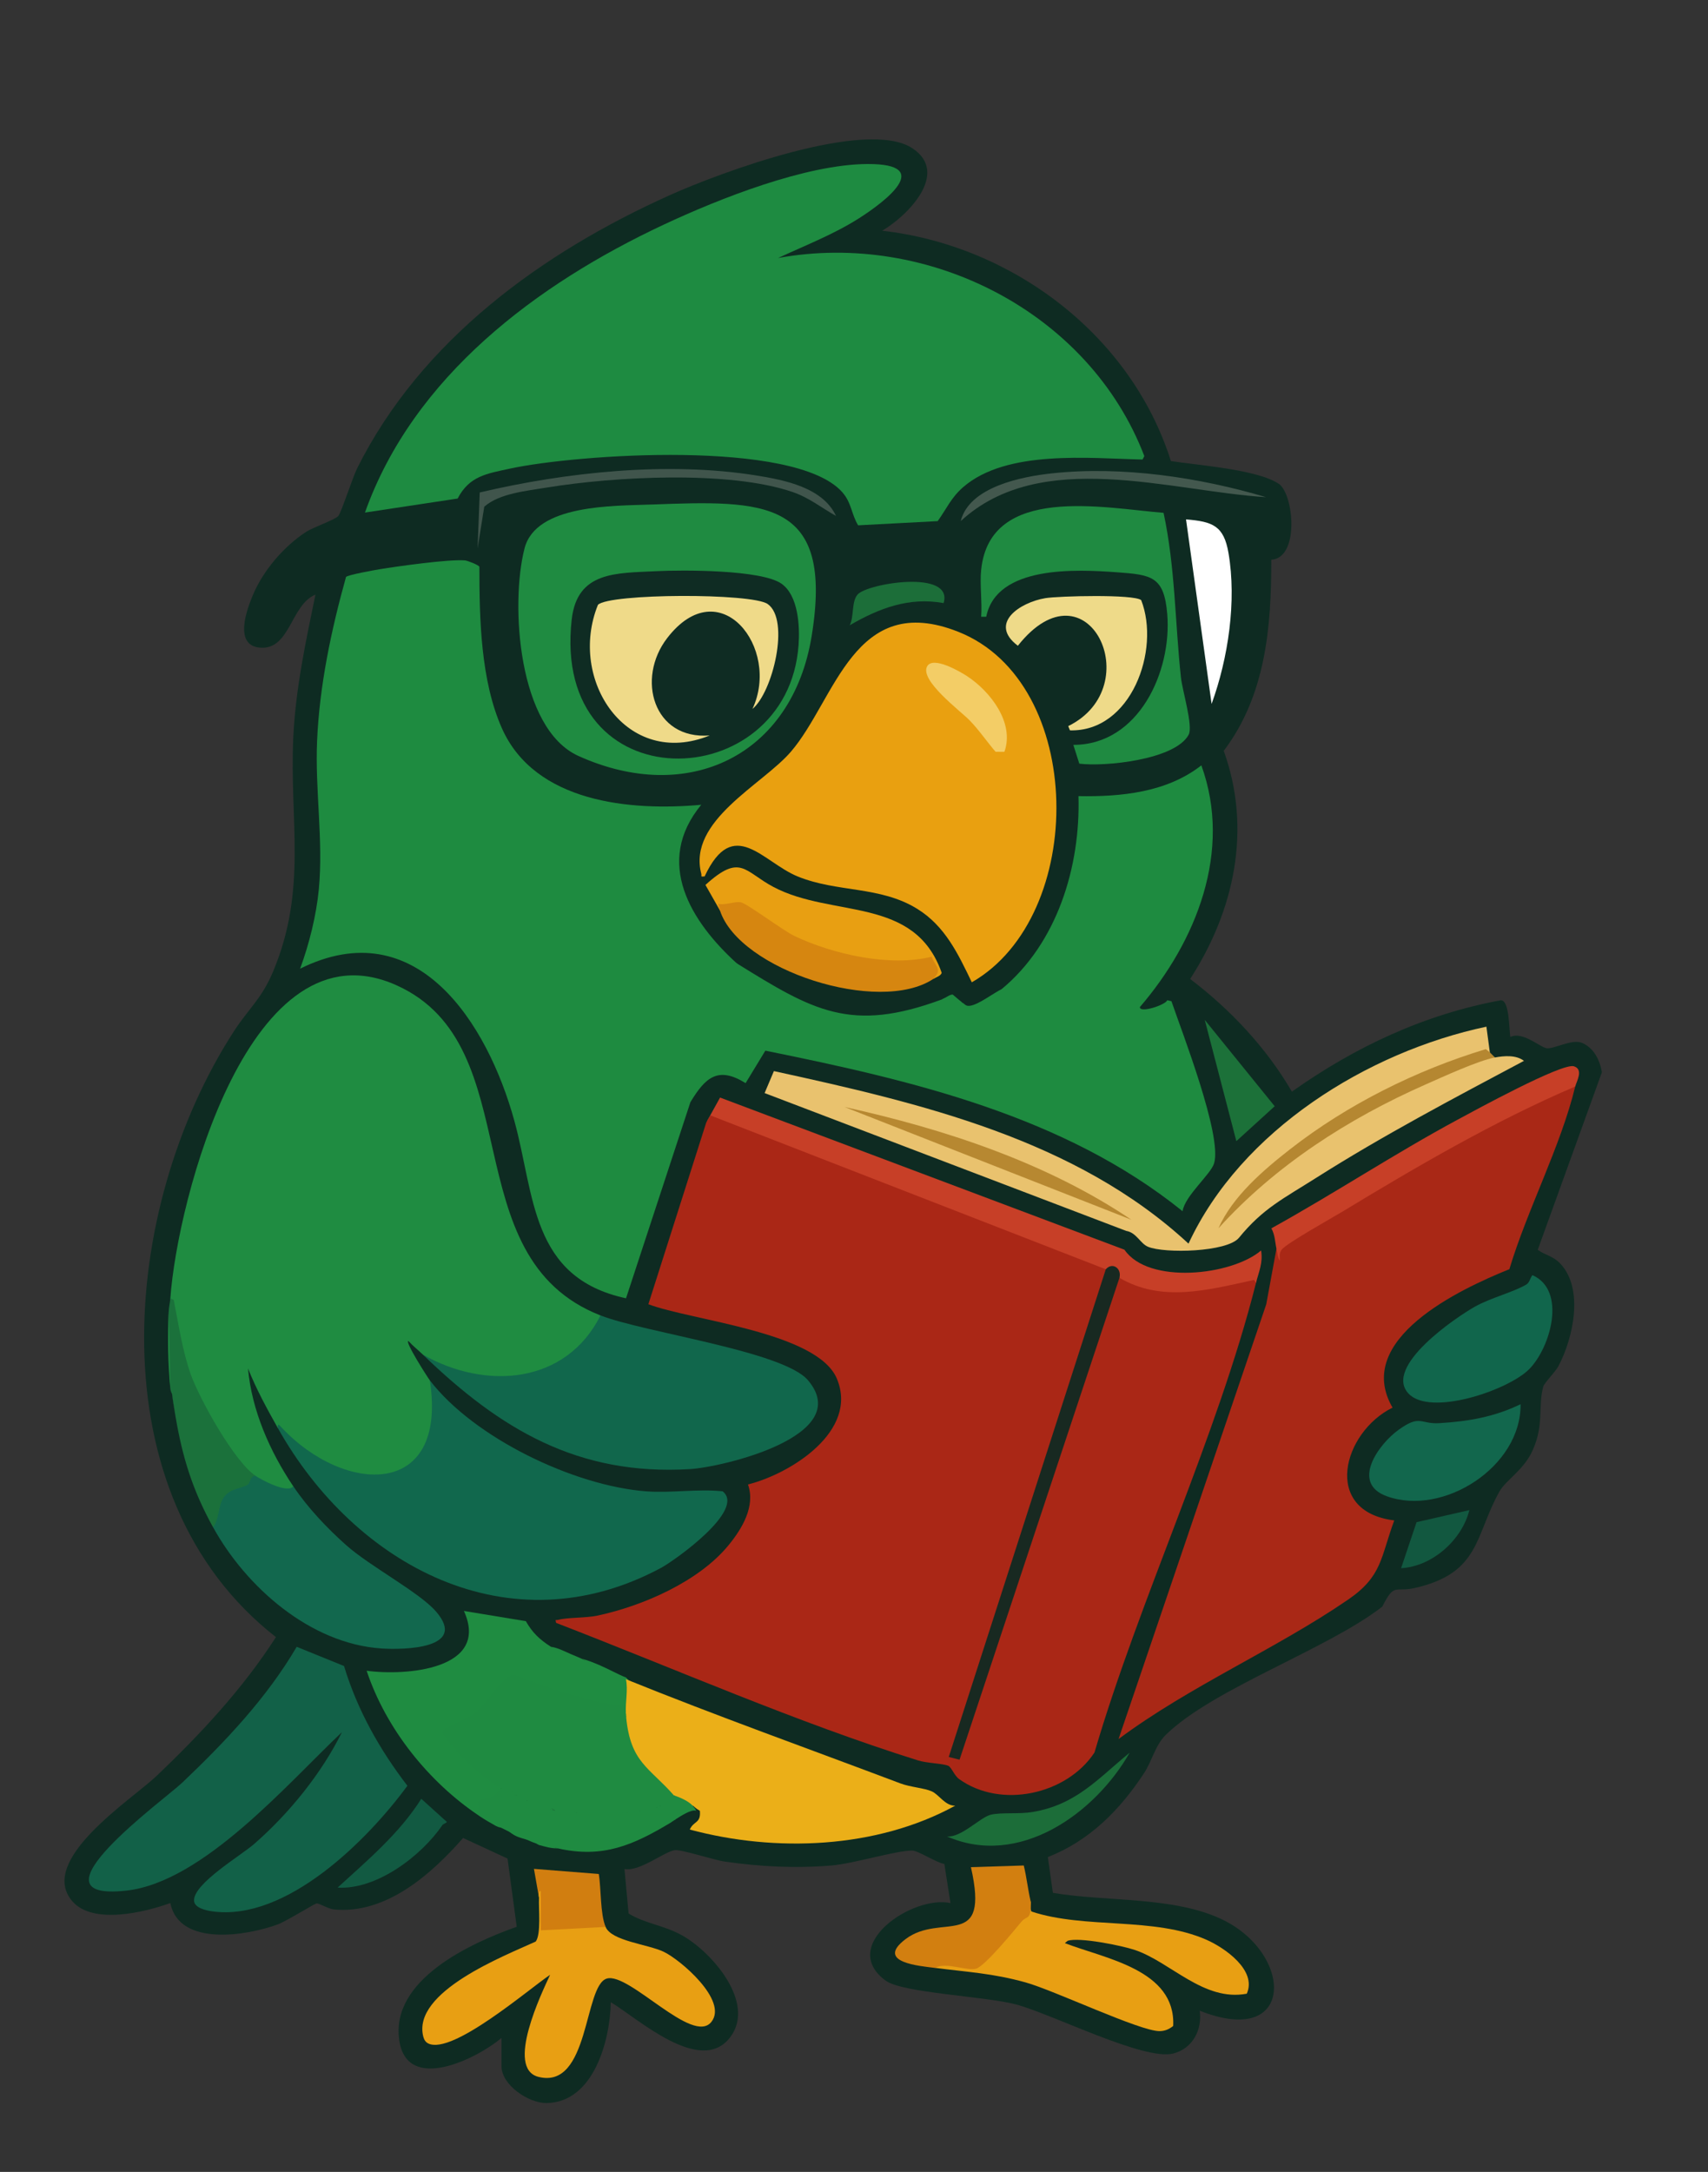 <?xml version="1.0" encoding="UTF-8"?><svg id="Layer_6" xmlns="http://www.w3.org/2000/svg" viewBox="0 0 612 777.94"><rect x="0" y="0" width="612" height="777.94" fill="#333333" stroke="none"/><polygon points="-6.86 876.81 -7.47 876.81 -7.47 -63.6 619.47 -63.6 619.47 -62.98 -6.86 -62.99 -6.86 876.81" fill="#fefefe"/><path d="M179.7,729.97c-8.59,7.23-33.8,20.05-36.64.86-3.21-21.73,25.54-34.83,42.09-40.69l-3.29-24.43-15.93-7.37c-11.43,13.03-27.68,27.43-46.31,25.59-2-.2-5.21-2.25-6.17-2.15-.78.08-10.94,6.41-13.89,7.5-11,4.06-35.35,8.14-38.53-7.64-9.12,3.3-27.77,7.88-35.12-.65-12.7-14.73,21.37-36.46,30.24-44.92,15.82-15.09,30.87-31.22,42.72-49.68-64.97-50.75-55.87-153.9-15.08-216.97,5.26-8.14,9.95-11.61,14.06-21.42,12.35-29.5,5.83-53.7,7.24-83.92.81-17.26,4.46-34.28,7.93-51.1-8.9,3.67-9.05,19.91-19.86,19-9.57-.8-4.66-13.87-2.47-19.02,3.71-8.74,11.13-17.38,19.09-22.51,2.4-1.55,10.4-4.33,11.47-5.66s5.1-13.8,6.75-17.11c22.95-45.86,66.14-77.16,112.03-97.79,17.51-7.87,70.44-27.68,86.92-16.76,13.52,8.95-1.98,24.36-10.86,29.51,46.56,5.3,89.19,37.34,103.46,82.51,9.48,1.49,30.97,2.98,38.65,8.15,5.38,3.62,7.56,26.57-2.69,27.2.06,24.14-2.02,48.61-17.03,68.44,10.15,28.18,3.77,57.24-12.03,81.71,14.47,11.02,27.23,24.56,36.45,40.36,22.67-16.04,47.42-27.68,74.94-32.74,3.11.18,2.83,10.7,3.34,13.17,4.43-2.2,10.8,3.85,13.14,4.04,2.72.21,9.06-3.45,12.57-1.92,4.22,1.81,6.35,6.13,7.09,10.51l-22.99,63.59c2.66,1.96,5.41,2.18,7.96,4.82,8.76,9.07,4.71,26.93-.54,36.84-1.11,2.1-5.11,6.04-5.46,7.38-1.91,7.23.37,13.35-3.7,22.6-3.21,7.3-9.6,10.71-11.98,14.94-8.84,15.7-6.74,29.18-30.3,34.55-7.2,1.64-7.25-2.08-11.68,6.68-19.82,15.38-60.67,29.36-77.61,45.96-3.71,3.63-4.95,9.42-7.74,13.67-8.67,13.18-19.5,24.2-34.49,30.08l1.81,12.8c19.01,3.28,43.51,1.15,60.96,9.69,25.42,12.43,25.79,46.1-8.35,32.53.98,6.78-2.53,13.57-9.45,15.33-10.58,2.69-43.28-14.11-56.48-17.6-10.98-2.9-40.56-4.08-46.57-8.48-17.21-12.59,9.63-30.78,23.2-27.79l-2.2-14.02c-2.81-.44-9.31-4.74-11.46-4.79-5.47-.12-21.16,4.69-28.87,5.33-12.97,1.08-25.48.46-38.33-1.39-4.02-.58-15.32-4.35-17.87-4.09-3.59.36-12.81,7.89-18.09,6.73l1.48,15.94c5.66,3.58,12.54,4.17,19.1,7.81,10.73,5.96,26.62,24.2,17.33,36.5-10.54,13.96-33.03-6.65-42.81-12.53-.21,13.47-6.01,35.81-22.94,36.13-6.44.12-16.21-6.43-16.21-13.19v-10.1Z" fill="#0e2b22"/><path d="M253.09,402.02c.61-1.27,1.41-2.42,2.38-3.45l140.48,54.65.26,1.41.99.93-55.57,172.92,1.08.27c19.22-56.71,38.22-113.62,57-170.72l1.4-.33c2.17-.17,4.41.43,6.74,1.79,13.36,3.09,27,2.38,40.9-2.12,1.23-.26,1.66.46,1.29,2.17-13.96,55.19-41.67,113.04-57.87,168.18-9.88,15.03-33.49,20.31-48.51,9.51-1.71-1.23-2.8-4.31-3.87-4.75-2.08-.86-7.59-.91-10.86-1.93-43.57-13.65-87.05-32.82-129.67-49.26-.38-1.53-.15-.84.72-1.08,3.45-.92,9.98-.64,14.09-1.52,16.16-3.45,36.28-12.16,46.97-25.21,4.83-5.89,9.73-13.97,6.97-21.77,15.27-3.83,39.73-19.1,31.85-37.9-7.01-16.73-52.13-20.81-67.54-26.66l20.75-65.12Z" fill="#aa2716"/><path d="M358.91,354.29c19.91-16.48,28.26-43.87,27.52-69.13,15.26.27,31.62-1.31,44.03-11.02,11.15,30.69-1.81,63.07-22.02,86.57-.13,2.3,9.22-.74,9.8-2.45l1.5.35c3.79,11.09,18.26,48.2,15.29,58.07-1.19,3.96-10.53,11.7-11.29,17.16-42.45-34.21-97.08-46.89-149.51-57.51l-7.07,11.63c-9.89-6.16-14.42-2.04-19.78,6.82l-23.07,70.25c-34.25-7.39-32.64-36.82-40.02-63.6-9.59-34.81-34.91-75.24-76.76-54.46,3.25-8.81,5.82-19.08,6.71-28.46,1.67-17.51-1.4-35.45-.62-53.23.87-19.81,5.06-39.6,10.36-58.62.63-.75,10.22-2.47,12.06-2.77,6.54-1.07,24.67-3.62,30.5-3.17.96.07,5.01,1.65,5.23,2.3,0,18.53.44,40.7,8.08,57.86,11.83,26.58,46.03,29.71,71.41,27.38-17,20.63-3.71,41.89,12.85,56.9-.42.25-.66.55-.42.82,15.01,17.26,35.53,27.79,58.82,29.2l2.25.84c2.97.09,12.06-1.44,15.24-2.19,5.3-1.26,8.67-3.11,12.57-6.85.37.11.81.24,1.05.03,1.38-1.2,7.71-10.62,6.89-11.93l-1.59-.75Z" fill="#1e8b40"/><path d="M278.78,92.42c53.74-9.86,111.51,19.35,131.25,70.95l-.65,1.23c-19.21-.45-48.67-3.58-64.21,9.84-4.4,3.8-5.95,7.74-9.19,12.22l-28.5,1.5c-2.47-4.05-2.32-8.12-5.74-11.93-17.02-19-95.24-13.55-119.1-8.36-8.2,1.78-14.48,2.62-18.66,10.7l-33.21,5.02c17.35-48.78,61.68-81.88,107.02-103.11,19.97-9.35,51.02-21.64,73.08-21.73,24.21-.09,6.15,13.57-3.15,19.48-9.05,5.75-19.25,9.69-28.93,14.19Z" fill="#1e8b41"/><path d="M215.17,471.16c.21,4.82-5.08,10.18-8.71,13.36-14.69,12.88-39.75,12.66-54.9.71-1.71-1.65-3.6-3.12-5.2-4.89-1.51-.04,6.86,13.04,7.65,14.07,3.56,7.34,2.27,18.62-1.89,25.6-11.55,19.38-43.48,4.81-51.97-8.85l-.58.39c-3.94-7.02-7.72-13.91-10.71-21.41,1.35,15.09,7.85,29.75,16.21,42.21,1.29,2.64-3.03,2.21-5.01,1.58-2.03-.3-8.9-3.08-8.44-5.25-1.07.54-1.79.51-2.15-.1-16.51-17.19-26.1-40.78-28.43-63.53,2.44-35.01,28.49-135.93,81.16-112.08,48.18,21.81,19.58,97.32,72.97,118.2Z" fill="#1f8c41"/><path d="M564.42,389.17c-5.17,21.39-17.19,44.11-23.59,65.43-17.8,7.17-56.05,25.13-41.86,49.59-17.85,8.78-25.46,37.18.61,40.4-4.95,13.37-4.26,19.96-16.57,28.39-25.87,17.73-56.81,30.98-82.22,49.92l52.92-155.7,3.66-19.9c.57-.16,1.02-.05,1.01.41-.15,5.67-.18,3.35-.16-.8,30.73-20.15,65.69-41.23,100.48-56.59.86-.38,1.81-.58,2.77-.77s1.94-.3,2.93-.38Z" fill="#a92816"/><path d="M252.47,313.91c-1.68.19-.97-.05-1.19-.92-4.98-19.05,21.9-31.87,32.1-43.73,16.05-18.68,22.61-57.82,60.04-42.94,45.74,18.18,46.2,101.8,4.79,125.52-4.91-10.17-9.55-20.12-19.56-26.31-13.35-8.25-28.62-5.8-42.84-11.6-12.49-5.1-23.04-21.97-33.33-.02Z" fill="#e9a010"/><path d="M99.57,511.54c-.18-1.94.41-1.21,1.25-.31,22.7,24.25,59.76,25.6,53.19-16.82,15.88,20.65,51.63,37.76,77.39,39.75,9.13.71,18.43-.96,27.52,0,8.48,6.63-17.27,24.86-22.12,27.46-54.32,29.11-109.63-.92-137.23-50.08Z" fill="#11684d"/><path d="M123.27,596.74c4.75,15.71,12.77,29.97,22.71,42.89-14.29,19.47-43.37,48.64-69.89,44.99-2.14-.3-6.55-1.21-6.56-3.9-.15-6.08,16.75-16.08,21.48-20.19,12.46-10.85,24.18-25.25,31.5-40.08-19.24,18.12-49.63,53.68-77.23,56.74-37.05,4.1,13.67-32.62,20.04-38.69,15.33-14.58,30.25-30.3,40.99-48.64l16.96,6.88Z" fill="#126148"/><path d="M151.56,485.23c22.41,12.69,51.15,10.73,63.61-14.07,15.79,6.18,65.51,12.79,74.34,23.22,16.9,19.96-30.7,31.13-42.25,31.83-40.26,2.44-68.12-14.35-95.71-40.98Z" fill="#11674c"/><path d="M233.4,180.72c40.49-1.54,65.43-2.15,57.44,47.05-7,43.06-44.37,60.75-83.6,42.99-21.6-9.77-24.46-54.24-19.29-74.34,4.07-15.82,31.9-15.19,45.46-15.71Z" fill="#1f8b41"/><path d="M535.67,378.77c3.24-.59,7.53-.98,10.39,1.21-25.15,13.39-50.48,26.7-74.56,41.97-11.6,7.36-18.98,10.87-27.55,21.39-4.23,5.19-26.78,5.71-32.63,3.22-2.78-1.18-4.11-5.08-7.79-5.67l-129.56-49.37,3.33-7.87c52.43,11.45,108.13,24.39,148.56,61.8,18.78-40.47,63.99-68.67,106.74-77.71l1.23,9.18c-.4.76-1.3.91-1.68.23-.62-1.11-19.53,6.91-23.34,8.55-24.22,10.47-48.18,25.48-65.31,45.27,25.43-24.46,57.9-41.73,90.16-53.01l2.01.8Z" fill="#e9c26e"/><path d="M193.15,679.8c-.63-2.59.22-5.14,1.83-1.74-.12,4.08-.03,8.1.28,12.06l20.96-1.1.78,1.18c2.11,5.05,15.06,6.17,20.78,8.88,6.06,2.87,23.1,17.45,17.15,25.09-6.68,8.58-29.5-17.84-37.5-15.48-8.29,2.45-6.12,39.79-24.47,35.22-11.98-2.99,1.21-30.23,4.15-36.57-7.72,5.19-34.91,28.68-43.59,24.63-1.03-.48-1.56-1.37-1.84-2.43-4.21-16.15,29.27-29.06,40.26-34.1,2.01-2.59,1.01-11.96,1.19-15.63Z" fill="#e89f13"/><path d="M91.62,528.67c2.14,1.42,11.56,6.48,13.46,3.67,5.15,7.68,12.07,14.98,18.96,21.11,8.51,7.58,26.25,16.89,32.2,23.78,11.53,13.35-11.54,13.77-19.63,13.22-25.5-1.75-48.42-21.98-60.26-43.42.15-8.23,2.79-14.61,11.73-16.23.74-2.64,1.92-3.35,3.56-2.12Z" fill="#12684e"/><path d="M351.57,204.09c3.15-30.75,44.15-22.1,65.35-20.4,4.18,19.4,4.11,39.31,6.22,58.93.52,4.79,4.43,17.47,2.77,20.55-4.84,8.99-30.08,11.52-39.18,10.36l-2.14-6.73c23.43.02,35.35-26.3,33.65-46.83-1.12-13.56-5.61-14.08-18.04-14.99-14.48-1.06-43.11-2.55-46.82,15.93h-1.82c.4-5.4-.54-11.51,0-16.82Z" fill="#1f8a41"/><path d="M171.74,650.43c-18.15-12.11-33.45-31.21-40.37-52,13.64,1.9,44.37-.27,34.86-21.41l22.19,3.66c2.4,4.21,4.98,6.61,9.01,9.18,2.18,1.2,4.42,2.01,6.73,2.45,1.45.64,2.83,1.14,4.28,1.84,2.19,1.33,4.43,2.14,6.73,2.45,3.11,1.32,6.03,3.03,9.17,4.28l1.46,1.51c.56,1.67.09,9.55-1.46,10.73,1.49.72,1.48,1.03,0,1.84-1.5.54-2.12-2.57-1.23-2.82-13.43-1.49-26.48-6.09-39.05-11.02-.71-.23-3.31,2.3-3.88,2.98-5.54,7.74-11.24,12.8-20.31,16.43,5.17,7.08,11.45,13.41,18.87,18.12l.94,2c.23,3.17-4.04,4.76-6.97,5.25.54,2.27.21,3.78-.98,4.53Z" fill="#1f8c41"/><path d="M224.29,601.48c32.47,13.13,65.63,24.96,98.4,37.33,3.45,1.3,8.4,1.62,11.1,2.79s4.82,5.23,8.47,5.17c-28.21,15.45-64.43,16.8-95.1,8.55,1.37-3.17,4.04-2.14,3.61-6.72-6.47-3.69-.41-5.98,3.48-2.1,16.68,2.71,34.46,2.01,50.87-1.65-26.9-8.39-53.28-18.27-79.14-29.65l-1.7-1.47c-.27-4.15.82-8.29,0-12.24Z" fill="#ebaf18"/><path d="M335.05,704.88c.2-1.9,2.05-2.53,5.55-1.89,7.37,1.94,10.59,1.38,15.37-4.92,3.63-4.55,7.54-8.74,11.72-12.58.01-2.2.55-3.7,1.61-4.48.23.98-.36,2.57.3,3.67,19.26,6.37,43.79,1.79,62.69,10.11,6.55,2.88,18.18,10.93,14.45,19.32-15.46,2.92-27.25-11.34-40.12-15.67-4.6-1.55-19.98-4.68-24.07-3.27l-1,.82c14.26,5.56,39.8,9.45,38.82,29.67-1.41,1.16-2.99,1.84-4.85,1.86-7.01.07-37.74-14.59-48.06-17.46-11.86-3.29-20.59-3.66-32.41-5.2Z" fill="#e89f13"/><path d="M253.09,402.02l4.92-8.89,144.9,54.5c8.55,12.52,38.33,9.3,48.95.28.75,4.41-.82,7.63-1.83,11.62-.77-1.26-.38-1.13-1.69-.85-15.73,3.39-32.1,7.87-47.24-.99l-1.09-.83c.05-1.82-1.22-2.57-3.8-2.23l-141.58-55.08-1.54,2.46Z" fill="#c73f27"/><path d="M504.66,499.12c-8.98-9.7,17.11-27.34,23.88-31.13,5.58-3.12,13.86-5.2,18.39-7.91,1.18-.71,1.32-2.37,2.17-3.34,12.31,5.43,6.54,25.9-1.19,33.69-7.5,7.56-35.5,17.06-43.25,8.69Z" fill="#11664c"/><path d="M224.35,613.1c28.65,9.91,55.99,23.67,85.63,30.6-.65.78-3.84,2.04-4.7,2.22-13.94,2.81-36.67,3.98-50.69,1.16-1.21-.24-2.5-3.13-5.77-1.54.49,1.54,2.23.19,2.44,2.44l-3.06-1.22c-1.38.82-5-1.39-5.1-2.74l-1.63-.93-1.76-.14c-7.91-6.76-15.84-15.37-16.41-26.32l1.05-1.69c-.06-.6.04-1.23,0-1.84Z" fill="#ebaf18"/><path d="M544.84,502.98c.26,22.36-27.68,40.28-47.93,32.95-13.04-4.71-2.92-18.66,4.2-23.78,7.88-5.66,7.64-1.97,14.68-2.4,10.36-.63,19.66-2.23,29.04-6.78Z" fill="#12674d"/><path d="M334.44,350.62c-.31-.86-.17-1.91.41-3.17-.94-1.44-1.42-2.72-1.43-3.83-22.78,5.24-47.12-3.7-65.07-17.48-2.83-2.57-7.65-2-10.36.02l-5.22-9.19c12.62-11.46,13.89-4.81,24.38.73,21.19,11.19,50.58,3.11,60.26,30.71-.22,1.14-2.13,1.67-2.96,2.22Z" fill="#e89f12"/><path d="M264.1,345.12c27.18,16.86,40.77,24.96,73.4,12.85,2.5-1.34,4.95-.93,7.34,1.22.8.23.96,1.24,2.59,1.08,3.06-.29,8.67-4.65,11.48-5.98.57-.27,2.84-1.46,3.06-1.22-.35,6.93-4.73,10.63-8.26,15.9l-.91-1.21c-6.86,9.26-19.84,7.34-29.36,9.77-.06,0,.13-1.12-.27-1.14-3.82-.18-7.3-.16-11.1-1-11.58-2.54-28.41-9.61-38.32-17.44-1.82-1.43-13.19-12.7-12.1-14.07.67.62,1.73.79,2.44,1.22Z" fill="#1e8b40"/><path d="M564.42,389.17c-28.64,12.23-56.72,28.63-83.37,44.79-3.68,2.23-20.19,11.43-21.82,13.66-1,1.37-.63,2.44-.63,3.96-.7-.73-.94-3.06-1.22-4.28-.54-2.45-.49-4.86-1.83-7.33,22.49-12.44,44.02-26.68,66.66-38.88,5.85-3.15,37.6-20.53,41.77-19.16,3.53,1.16.89,5.43.45,7.24Z" fill="#c73f27"/><path d="M408.9,214.95c6.99,17.88-3.62,47.27-25.53,46.65l-.61-1.52c28.91-14.22,6.85-60.19-18.05-28.78-10.64-8.02.79-15.54,9.85-17.05,4.68-.78,31.72-1.46,34.33.7Z" fill="#eeda89"/><path d="M257.99,326.15c-.15-.45-.78-2.31-.61-2.44,2.47.67,5.98-.99,8.1-.51,2.39.54,15.21,10.18,19.18,12.06,13.72,6.52,34.24,11.19,49.16,7.41,1.33,3.64,4,4.46.62,7.95-19.48,12.95-69.49-3.14-76.46-24.47Z" fill="#d68610"/><path d="M335.05,704.88c-5.36-.7-21.63-1.92-10.6-10.3,12.85-9.77,30.31,4.5,23.45-25.79l18.93-.6c1.03,4.22,1.48,8.61,2.47,12.84.19,7.22-1.2,4.7-3.5,7.51-2.48,3.04-12.88,15.67-16.04,16.61s-10.95-2.54-14.71-.26Z" fill="#d27f10"/><path d="M61.04,465.04l1.22.61c1.68,8.53,3.17,18.44,6.08,26.6,3.12,8.77,15.63,31.35,23.29,36.42-2.16-.11-1.83,2.41-2.87,3.1-2.19,1.47-6.03,1.24-8.39,4.3-2.36,3.06-1.69,8.09-4.04,10.95-7.31-13.24-10.93-24.86-13.46-39.77l-1.22-7.95c-.01-.12-.51-.8-.61-1.84-.53-9.13-.7-18.38-.61-27.53.08-1.87.52-3.52.61-4.89Z" fill="#1b713b"/><path d="M183.37,641.86c-.15.56.47.97,1.83,1.22,1.63-1.14,3.54-.12,3.67,1.84,1.16,2.46,2.54,3.08,4.15,1.85l5.89,1.78-.86-.57c1.59-1.09,7.1-.64,7.95,1.22,1.68.79,3.75,1.18,6.2,1.18.02,1.43.88,2.32,2.56,2.66.56,1.55,1.62,1.79,3.18.73,1.96,1.38,3.63,1.02,5.54-.59-.79-1.99-.83-3.39,1.48-3.97.42-1.77,1.64-1.58,2.45,0,.68-.03,1.31-.1,1.83-.61.05-1.94,5.04-2.7,6.12-1.22,1.27-.43,5.6,4.06,5.71,4.42l-.81,1.08c-13.24,7.92-24.14,12.86-40.37,9.18-2.22-.66-4.47-1.07-6.73-1.22-.5-.15-.9-.51-1.22-.61-.9-.94-1.73-1.32-3.06-1.22-1.22-.45-2.29-.64-3.67-1.22-.92-1.14-1.58-1.64-3.06-1.84-.92-.44-1.56-.76-2.45-1.22-.37-.33-.77-.88-.54-1.16,2.16-2.68,1.42-2.23-.17-.37-.32.37-.72.65-1.13.92-2.12-1.18-4.1-2.32-6.12-3.67l-.32-5.5c4.59-1.02,4.97-1.02,8.27-4.29.84-1.58,3.88-.61,3.67,1.22Z" fill="#1f8b41"/><path d="M434.13,252.11l-9.16-66.07c9.58.78,13.53,2.28,15.21,12.01,2.97,17.28-.1,37.76-6.04,54.06Z" fill="#fff"/><path d="M535.67,378.77c-5.94,1.08-18.82,7.01-24.88,9.68-27.64,12.19-53.87,29.03-74.2,51.5,5.03-11.38,16.07-20.83,25.75-28.38,20.52-16,45.16-28.26,70.05-35.79l1.44,1.15,1.83,1.84Z" fill="#b58731"/><path d="M339.33,657.78c5.15.47,11.92-6.92,15.76-7.8s9.99-.12,14.94-.96c15.58-2.63,23.28-11.85,34.74-21.23-12.47,21.87-39.67,41.28-65.44,29.99Z" fill="#1c6d39"/><path d="M193.15,679.8l-1.83-10.4,23.23,1.83c.88,5.27.48,14.23,2.45,18.96l-23.24,1.22v-14.07c-1.09-.12-.58,1.72-.62,2.44Z" fill="#d17e10"/><path d="M299.57,184.81c-5.4-3.01-9.52-6.5-15.58-8.58-22.81-7.81-64-5.52-87.9-1.62-7.65,1.25-17.2,2.15-22.57,6.88l-2.39,14.95.76-20.04c30.95-7.31,67.44-11.17,99.06-6.1,10.13,1.62,23.86,4.3,28.61,14.51Z" fill="#40554c"/><polygon points="431.68 365.31 456.74 396.24 443 408.74 431.68 365.31" fill="#1c7139"/><path d="M158.52,653.71c-7.54,11.06-23.59,23.26-37.55,22.4,10.74-9.83,22.08-19.32,29.98-31.81l9.15,8.26c0,.36-1.3.72-1.58,1.14Z" fill="#125a42"/><path d="M453.71,178.09c-34.51-2.17-80.78-17.89-109.47,8.56,3.05-12.26,21.81-15.94,32.73-17.11,25.05-2.7,52.78,1.43,76.74,8.56Z" fill="#43584e"/><path d="M338.11,216.02c-12.39-2.26-23.14,1.85-33.64,7.94,1.57-3.03.59-8.37,2.78-10.98,3.39-4.03,34.52-9.13,30.86,3.04Z" fill="#1c6e39"/><path d="M526.49,540.91c-2.67,10.71-13.31,20.18-24.46,20.79l5.54-16.48,18.92-4.32Z" fill="#125840"/><path d="M248.2,646.76c.24.26,1.33,1.71,1.22,1.83-1.72-.62-5.46,1.87-7.34,3.06-.39.45-1.98-.14-2.18-.3-.88-.7-2.87-3.53-3.32-4.59-.13-2.59,3.89-3.77,6.01-2.19.1.07-2.27-.53-1.12-1.48,2.19.68,5.16,2,6.73,3.67Z" fill="#1f8b41"/><path d="M61.04,497.47c-.87-9-1-18.5-.61-27.53l.61,27.53Z" fill="#1f8c41"/><path d="M236.58,646.76l5.5,4.89c-.6.38-1.03.74-1.83,1.22.35-2.78-1.85.94-3.05,0-1.33-1.04,1.92-1.99,1.22-3.05l-3.06-2.46c-.31-1.66.1-1.83,1.22-.61Z" fill="#1f8b41"/><path d="M179.7,654.71c-.33-.17-1.03-.16-1.83-.61-.67-4.11,2.59-.8,1.53-4.89l3.35,2.75-3.04,2.75Z" fill="#1f8b41"/><path d="M344.84,359.19c-3.06-.88-3.28-2.1-7.34-1.22,1.08-.4,2.96-1.88,3.89-1.73l3.45,2.95Z" fill="#1e8b40"/><path d="M188.87,658.99l2.44-1.83.62,3.06c-1.44-.45-2.04-.84-3.06-1.22Z" fill="#1f8b41"/><path d="M204.16,592.3c-2.21.99-5.04-1.37-6.73-2.45,2.32.33,4.6,1.51,6.73,2.45Z" fill="#1f8b41"/><path d="M215.17,596.58c-1.84,1.58-5.23-1.73-6.73-2.45,2.3.57,4.56,1.53,6.73,2.45Z" fill="#1f8b41"/><path d="M62.87,507.25l-1.22-7.95c.23,2.05.85,5.78,1.22,7.95Z" fill="#1f8c41"/><path d="M182.14,655.93l3.67-.6-.61,2.44c-1.66-.71-2.35-1.5-3.06-1.84Z" fill="#1f8b41"/><path d="M199.88,662.05c-2.31.07-4.56-.59-6.73-1.22,1.94-1.3,4.98.83,6.73,1.22Z" fill="#1f8b41"/><path d="M401.11,457.7l-57.29,172.59-3.87-.96,56.27-174.69c2.34-2.68,5.75-.4,4.89,3.06Z" fill="#182921"/><path d="M332.14,238.79c2.01-4.05,11.94,1.81,14.37,3.39,8.31,5.45,17.11,16.7,13.38,27.12l-3.16-.02c-3.1-3.61-6.1-8.02-9.42-11.38s-17.66-14.07-15.16-19.12Z" fill="#f3cd66"/><path d="M235.23,204.58c9.34-.47,37.49-.55,44.73,4.45,6.12,4.23,6.66,15.33,6.18,22-3.91,54.44-88.73,56.99-81.29-9.12,1.95-17.32,15.89-16.6,30.38-17.33Z" fill="#0f2c23"/><path d="M405.39,436.89l-102.75-40.37c35.6,7.83,72.37,19.89,102.75,40.37Z" fill="#b78831"/><path d="M179.7,640.64c-8.27-4.83-16.11-12.49-21.45-20.45,3.56-2.79,8.17-3.83,11.8-6.49,4.21-3.09,10.44-14.09,14.24-13.77,12.69,5.02,25.88,9.27,39.44,11.34l.62,3.68c1.55,16.37,8.16,17.94,17.13,28.14.75.85,2.46,1.29,1.23,2.16-3.31-1.15-4.16.89-6.12,1.51-.51.16-.95.53-1.22.61-1.56.45-4.38.91-6.12,1.22.05,1.76-.65,1.89-1.83.61-.79.11-1.65-.07-2.45,0-5.68,3-13.07,1.64-18.96,0-2.75-.24-4.92-.15-7.95-1.22l-4.33-1.04c-1.28.89-4.88-.05-4.84-2.02-1.3-.56-2.43-1.23-3.67-1.84-1.61-.1-2.22-.5-1.83-1.22-.93-.48-2.82-.73-3.67-1.22Z" fill="#1f8b41"/><path d="M224.96,649.2l-.96,2.46,4.02,2.43c-3.79,0-6.84-.13-7.64,4.27-.73-3.1-3.08-5.25-4.28-1.22-2.24-2.33-1.31-4.72-5.19-3.05l.61-3.05c-7.28-1.32-3.7.45-4.29,1.22-.37.48-2.91-1.36-1.22-3.06,6.45.55,12.5.56,18.96,0Z" fill="#1f8b41"/><path d="M198.04,647.98c.39.23.7.66,1.22.62l-6.1-1.23.3,4.89c-.4-5.82-5.74-1.87-4.59-7.34,2.93,1.27,6.67,1.56,9.17,3.06Z" fill="#1f8b41"/><path d="M185.2,643.08c-2.92-.69-5.17,4.55-5.5-.61l3.67-.62c.75.38,1.38,1,1.83,1.22Z" fill="#1f8b41"/><path d="M229.24,648.59l.31,3.66-2.14-3.04c.23-.03,1.05-.47,1.83-.61Z" fill="#1f8b41"/><path d="M269.61,253.95c10.22-21.85-11.76-49.85-30.57-25.37-11.14,14.5-4.94,36.45,15.26,34.85-29.68,12.09-50.92-19.9-40.05-46.79,4.08-4.1,55.16-4.28,60.82-.29,8.1,5.7,1.8,31.65-5.47,37.6Z" fill="#efda89"/><path d="M223.12,651.66l-3.66,3.05c.03-1.73,1.96-3.3,3.66-3.05Z" fill="#1f8b41"/></svg>